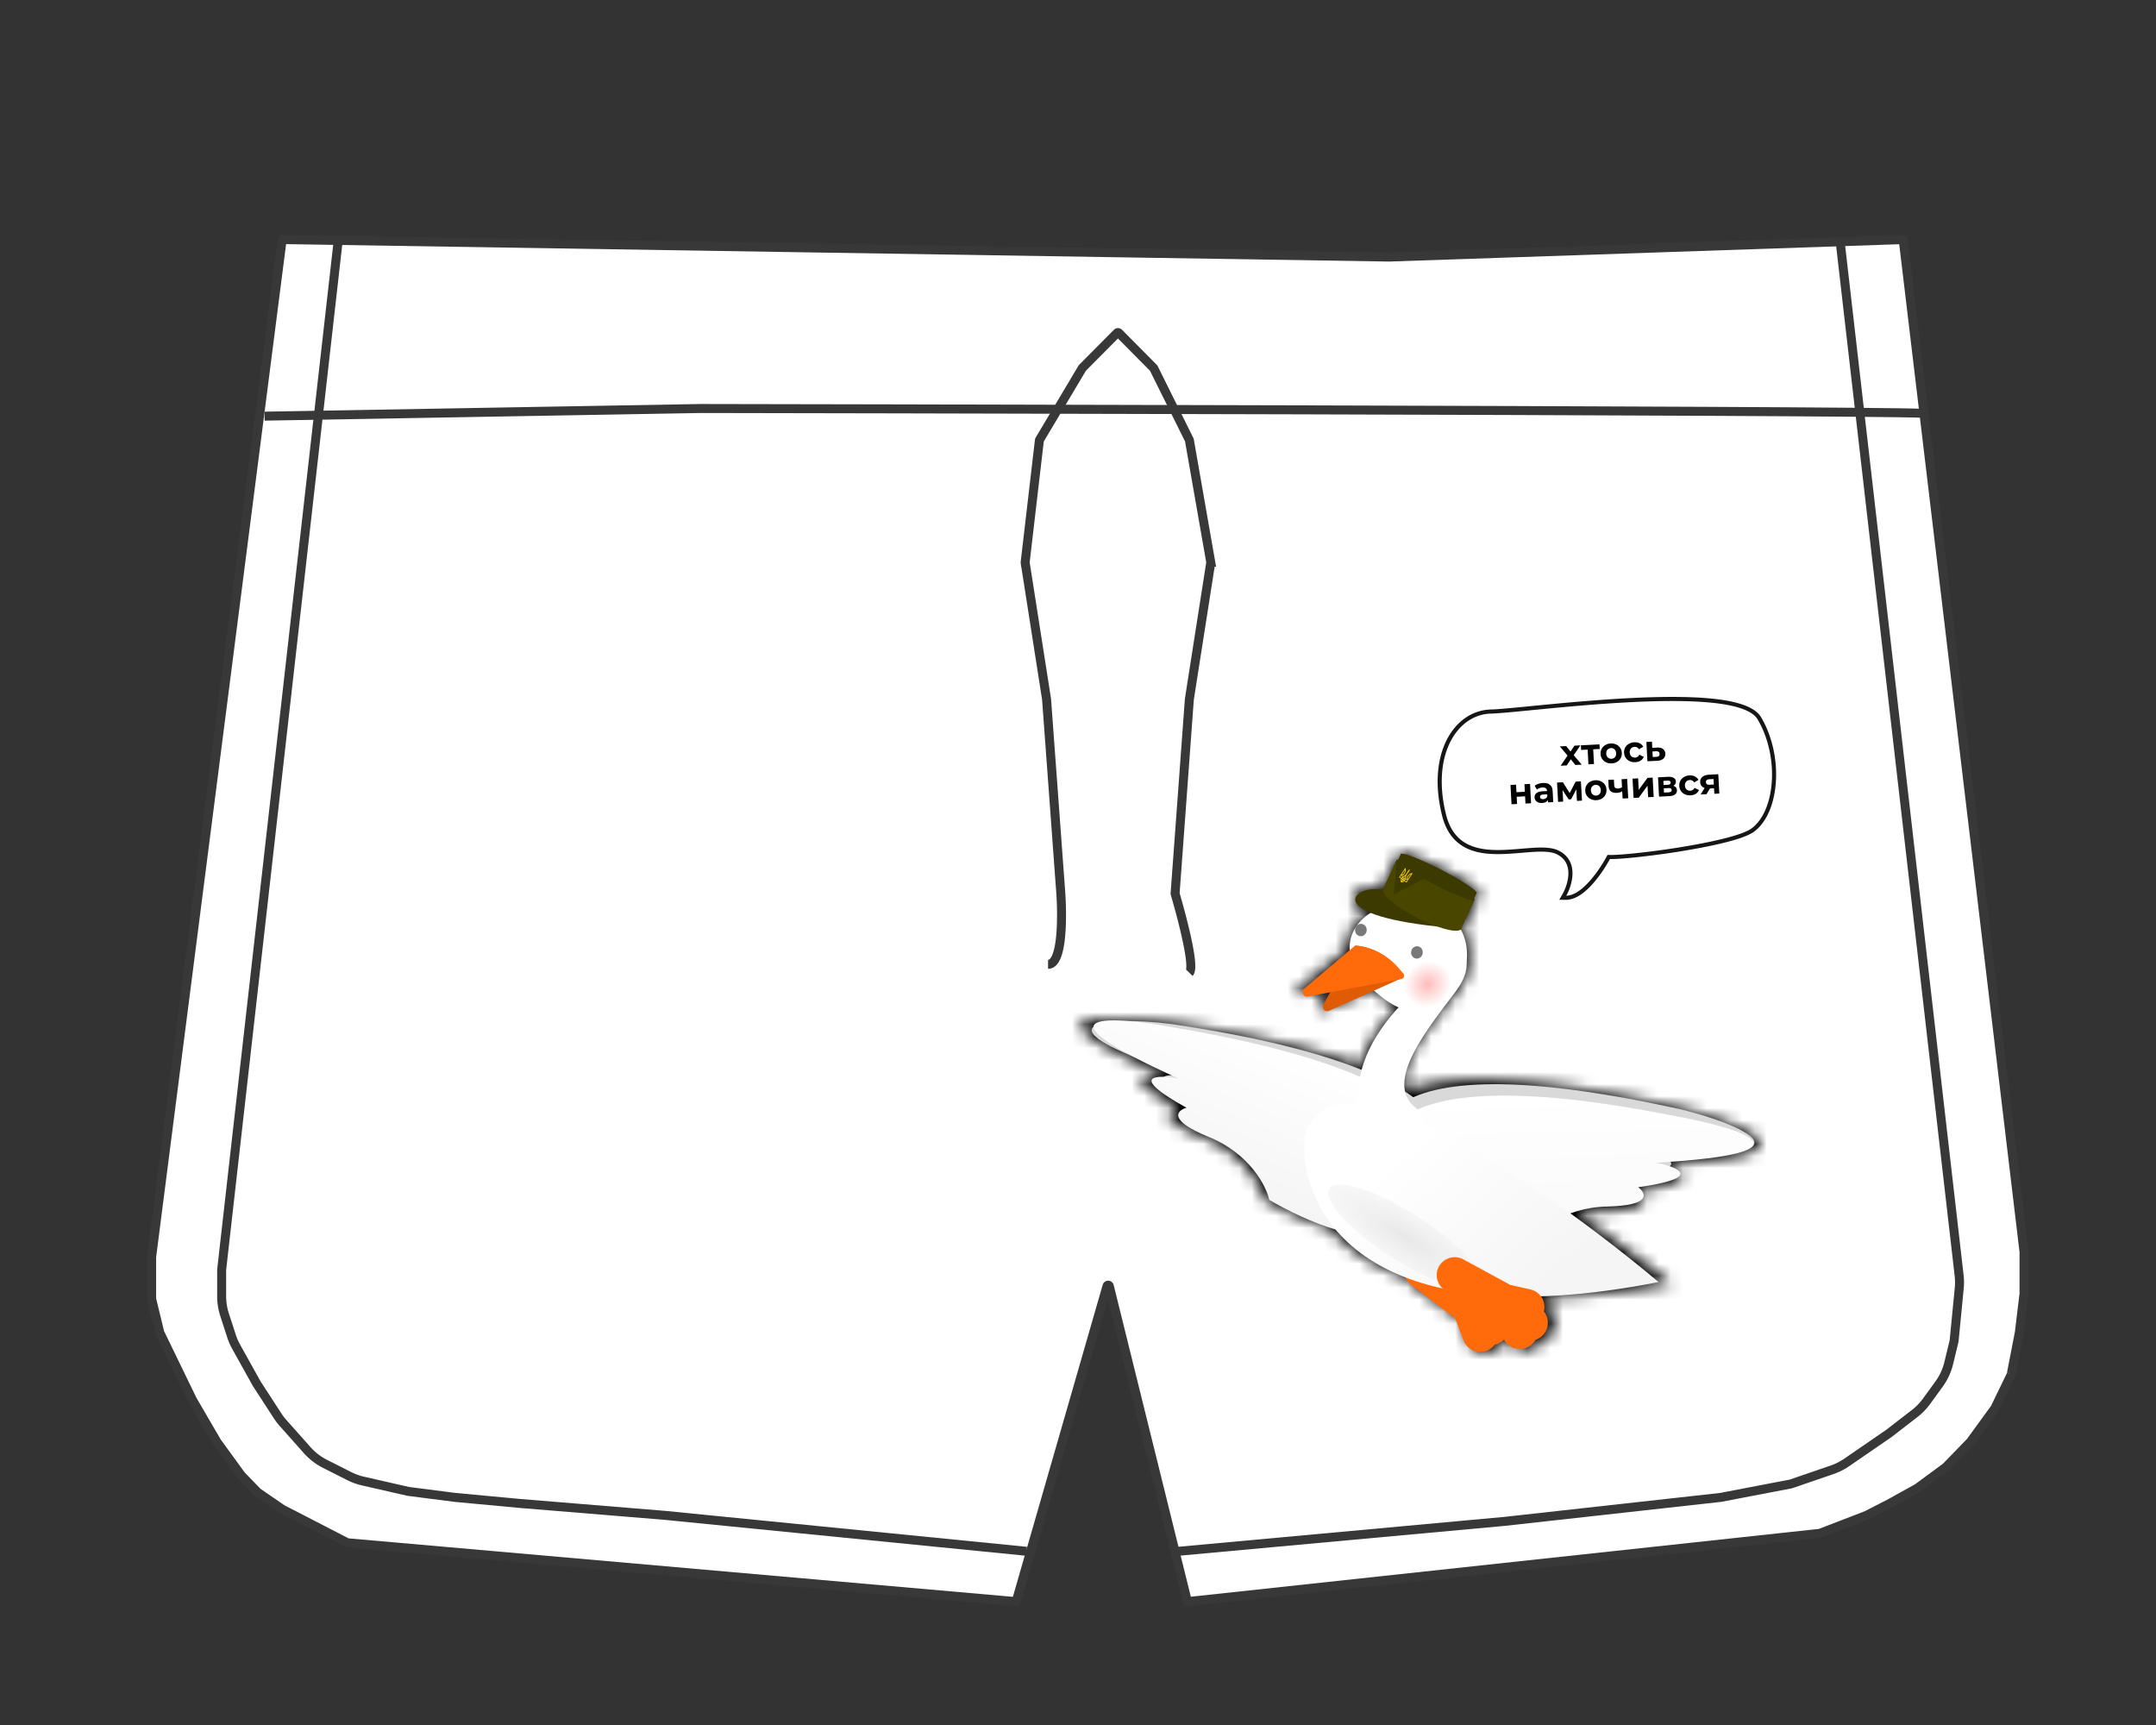 <svg xmlns="http://www.w3.org/2000/svg" width="180" height="144" fill="none"><rect width="100%" height="100%" fill="#333333" stroke="none"/><path fill="#fff" stroke="#383838" stroke-width=".75" d="m158.802 20.003-42.834 1.456L23.645 20a.1.1 0 0 0-.1.088L12.66 104.925v3.497c0 .008.001.016.003.023l.676 2.786a.107.107 0 0 0 .007.02l.676 1.394 2.043 4.211 2.043 3.509 2.042 2.808 1.355 1.396a.1.1 0 0 0 .016.013l2.034 1.398 2.724 1.404 2.706 1.395a.096.096 0 0 0 .037.01l55.733 4.904a.1.1 0 0 0 .105-.072l7.562-26.262c.028-.098.168-.096.193.004l6.5 26.253a.1.1 0 0 0 .108.075l52.701-5.69a.114.114 0 0 0 .025-.006l3.883-1.495 1.948-1 2.298-1.274 2.377-1.75.012-.011 2.037-2.1 2.038-2.8.009-.015 1.352-2.788a.075.075 0 0 0 .008-.024l.679-3.497.391-3.241v-3.5l-10.077-84.409a.1.1 0 0 0-.103-.088Z"/><path stroke="#383838" stroke-width=".75" d="m28.245 20-9.74 86v2.209c0 .524.083 1.045.245 1.544l.579 1.784c.1.308.23.605.387.888l1.711 3.075 1.743 2.684c.136.21.289.41.455.598l2.022 2.275c.418.47.921.858 1.483 1.142l2.03 1.025c.362.183.746.322 1.142.412l3.787.864 3.895.5 5.357.5 12.175 1 30.192 3M153.611 20l9.953 86.472c.041.351.044.705.01 1.057l-.431 4.414-.447 1.845a4.981 4.981 0 0 1-.816 1.763l-1.04 1.43c-.279.383-.61.724-.985 1.014l-2.159 1.669-3.523 2.421c-.373.256-.779.46-1.207.608l-3.441 1.182-5.866 1.125-18.018 2-27.271 2.5"/><path stroke="#383838" stroke-width=".75" d="m22.089 34.74 36.342-.638c.064 0 .066-.002.13-.001 2.045.003 96.786.162 101.939.399"/><path stroke="#383838" stroke-width=".75" d="M87.5 80.5c1.5 0 1.067-5.905 1.067-5.905l-1.192-16.226-1.786-11.405a.102.102 0 0 1 0-.027l1.188-10.181a.1.1 0 0 1 .013-.04l3.56-5.98a.093.093 0 0 1 .014-.02l2.901-2.924a.1.1 0 0 1 .142 0l2.898 2.922a.097.097 0 0 1 .019.026l2.967 5.982a.096.096 0 0 1 .009.027l1.783 10.185a.12.12 0 0 1 0 .033L99.297 58.37l-1.19 16.207a.1.1 0 0 0 .003.036c.105.355 1.764 6.011 1.187 6.593"/><mask id="a" fill="#fff"><path fill-rule="evenodd" d="m116.646 71.66.223-.458.002-.003.001-.002.02-.041.025.013c.288-.07 1.751.491 3.445 1.33 1.694.84 3.028 1.666 3.149 1.938l.027.013-.245.502c.05.058.07.102.056.13a.045.045 0 0 1-.016.018l-1.183 2.441c.478.827.63 1.784.517 2.7.062.656-.159 1.478-.919 2.453-.205.263-.426.54-.656.83-1.692 2.128-3.882 4.881-3.864 6.984.228.12.446.24.654.36 3.676-1.159 10.353-1.08 21.699 1.462 3.375.7 8.308 2.477 7.256 3.402-.24.574-2.216 1.114-7.202 1.488-.07.098-.218.197-.464.294 1.573.437 2.517 1.21-2.452 1.929.714.52 1.172 1.586-2.712 1.686-.788.02-1.514.124-2.175.284a138.817 138.817 0 0 1 7.744 5.75c-3.895.704-7.335 1.057-10.368 1.13a1.497 1.497 0 0 1 .268 1.278 1.5 1.5 0 0 1-.736 2.401 1.5 1.5 0 0 1-2.619-.036l-.043-.079a1.493 1.493 0 0 1-.886.497 1.5 1.5 0 0 1-2.596-.34l-.738-1.849-3.862-2.828a1.51 1.51 0 0 1-.483-.595c-2.962-1.05-5.074-2.539-6.531-4.181-1.979-.604-4.061-1.612-5.439-2.397-.273-1.177-1.714-3.882-5.295-5.294-3.58-1.41-2.78-2.217-1.932-2.444-4.7-2.513-3.019-2.76-1.234-2.534a.292.292 0 0 1 .107-.105c-9.3-4.099-7.786-4.905-4.205-4.657 1.698-.096 4.087.09 5.933.402 6.384.979 11.148 2.14 14.637 3.393.475-1.484 1.433-3.136 3.133-4.891-.627-.275-1.332-.72-2.109-1.401l-3.956 1.688c-.326.14-.638-.217-.465-.53l.574-1.03-1.97.345c-.377.066-.59-.42-.29-.664l3.967-3.21a2.957 2.957 0 0 1 .514-1.918.509.509 0 0 1 .081-.115c.308-.42.721-.785 1.212-1.083-2.774-1.105-.679-2.288 1.06-1.92l-.002-.029 1.205-2.464a.034.034 0 0 1 .004-.01c.013-.027.059-.038.134-.034Z" clip-rule="evenodd"/></mask><path fill="#000" d="m116.869 71.202 89.87 43.858.779-1.598.723-1.625-91.372-40.635Zm-.223.457-6.226 99.806 66.759 4.165 29.336-60.112-89.869-43.859Zm.225-.46L28.627 24.155l-1.678 3.149-1.45 3.26 91.372 40.635Zm.001-.002 88.243 47.043.842-1.579.785-1.607-89.87-43.858Zm.02-.041 44.406-89.6-90.15-44.679L27.023 27.3l89.87 43.857Zm.025.013-44.406 89.599 32.547 16.131 35.312-8.519-23.453-97.211Zm3.445 1.33 44.407-89.598L120.362 72.5Zm3.149 1.938-91.378 40.62 14.652 32.96 32.318 16.018 44.408-89.598Zm.027.013 89.871 43.855 43.586-89.319-89.049-44.135-44.408 89.599Zm-.245.502-89.87-43.855-29 59.428 43.329 49.952 75.541-65.525Zm.056.13-89.87-43.858-.004.01 89.874 43.848Zm-.016.018L67.074-7.574 44.997 7.45 33.348 31.48l89.985 43.62Zm-1.183 2.441-89.985-43.62L9.007 81.694l26.598 45.947 86.545-50.1Zm.517 2.7L23.426 67.944 22.08 78.8l1.034 10.89 99.552-9.45Zm-.919 2.453 78.881 61.464.003-.004-78.884-61.46Zm-.656.83L42.829 21.276l-.043.054-.043.054 78.349 62.14Zm0 0 78.264 62.248.043-.054.043-.054-78.35-62.14Zm-3.864 6.984-99.996.886.53 59.817 52.956 27.823 46.51-88.526Zm.654.36-49.91 86.654 38.069 21.927 41.901-13.206-30.06-95.375Zm21.699 1.462-21.866 97.58.772.173.774.161 20.32-97.914Zm7.256 3.402L80.772 20.663 63.515 35.85 54.622 57.05l92.215 38.683Zm-7.202 1.488L132.151-2.5 85.293 1.017 58.092 39.334l81.543 57.886Zm-.464.294L102.384 4.526l-277.117 109.631 287.156 79.713 26.748-96.356Zm-2.452 1.929L122.405.473l-243.033 35.15L77.82 180.257l58.899-80.814Zm-2.712 1.686 2.578 99.967h.005l-2.583-99.967Zm-2.175.284L108.22 4.241-108.731 56.96 75.052 183.73l56.78-82.317Zm7.744 5.75 17.775 98.408 216.335-39.078L202.074 29.099l-62.498 78.064Zm-10.368 1.13-2.39-99.972-197.304 4.718L50.01 169.346l79.199-61.053Zm.278 1.237 97.683 21.4.003-.012-97.686-21.388Zm-.01.041-97.067-24.04-12.178 49.174 32.442 38.907 76.803-64.041Zm.009 1.909L52.041 48.215l77.444 63.265Zm-.745.492-27.662-96.098-38.872 11.19-20.161 35.068 86.695 49.84Zm-.586.57-47.57-87.96 47.57 87.96Zm-2.033-.606 87.96-47.57v-.001l-87.96 47.571Zm-.043-.079 87.96-47.571-68.702-127.032L50.6 46.26l75.478 65.597Zm-.091.096 69.482 71.919.003-.003-69.485-71.916Zm-.795.401-16.399-98.646-39.815 6.619L44.912 52.73l80.28 59.624Zm-.647.497L87.498 19.967l37.047 92.884Zm-1.949-.837 92.882-37.053-92.882 37.053Zm-.738-1.849 92.882-37.054-10.638-26.668-23.166-16.962-59.078 80.684Zm-3.862-2.828 59.078-80.683-59.078 80.683Zm-.483-.595 91.093-41.257-17.56-38.77-40.113-14.223-33.42 94.25Zm-6.531-4.181 74.801-66.37-18.682-21.054-26.922-8.219-29.197 95.643Zm-5.439-2.397L8.134 122.78l9.89 42.598 37.991 21.659 49.528-86.873Zm-5.295-5.294 36.668-93.034-.004-.002-36.664 93.036Zm-1.932-2.444 25.815 96.611 244.694-65.382L145.465 4.239 98.316 92.427Zm-1.234-2.534-12.575 99.206 67.092 8.504 32.874-59.101-87.391-48.609Zm.107-.105 52.028 85.4 163.566-99.65L137.524-1.717 97.189 89.787Zm-4.205-4.657-6.898 99.761 6.242.432 6.246-.35-5.59-99.843Zm5.933.402-16.713 98.594.78.132.782.12 15.15-98.846Zm14.637 3.393L79.75 183.038l97.477 35.013 31.569-98.647-95.242-30.479Zm3.133-4.891 71.832 69.571 100.27-103.527L156.712-7.607l-40.025 91.64Zm-2.109-1.401L180.469 7.41l-47.305-41.438L75.324-9.34l39.254 91.974Zm-3.956 1.688L71.368-7.652l-.01.004-.01.004 39.274 91.965Zm-.465-.53 87.374 48.64.005-.008-87.379-48.631Zm.574-1.03 87.378 48.632L300.102-51.864 93.509-15.744l17.222 98.506Zm-1.97.345L91.539-15.4l17.222 98.506Zm-.29-.664 62.895 77.745.007-.006.008-.006-62.91-77.733Zm3.967-3.21 62.91 77.732 41.047-33.219-4.287-52.632-99.67 8.119Zm.514-1.918 82.968 55.824 3.216-4.78 2.646-5.119-88.83-45.925Zm.081-.115 73.245 68.082 3.938-4.237 3.423-4.661-80.606-59.184Zm1.212-1.083 51.798 85.54L337.915 57.58l-186.66-74.363-37.01 92.9Zm1.06-1.92-20.74 97.826 136.662 28.973L214.594 62.29l-99.289 11.906Zm-.002-.029L25.482 30.21l-11.34 23.171 1.285 25.765 99.876-4.979Zm1.205-2.464 89.821 43.957 5.586-11.414 2.554-12.45-97.961-20.093Zm.004-.01 89.862 43.874.003-.008.004-.008-89.869-43.857ZM27 27.344l-.223.458 179.738 87.717.224-.458L27 27.344Zm-1.501 3.22-.001.004 182.743 81.27.001-.003-182.743-81.27Zm3.13-6.41-.002.002 176.487 94.088.001-.003L28.629 24.153Zm-1.607 3.146-.02.04 179.74 87.715.02-.041-179.74-87.714Zm134.302-45.73-.026-.012-88.813 179.198.026.013 88.813-179.199Zm3.445 1.332a127.625 127.625 0 0 0-10.679-4.712 108.252 108.252 0 0 0-10.307-3.4 102.146 102.146 0 0 0-12.263-2.57c-2.583-.376-18.524-2.974-38.055 1.739L140.37 168.38a99.78 99.78 0 0 1-25.248 2.766 99.303 99.303 0 0 1-12.485-1.023 97.81 97.81 0 0 1-11.743-2.454 91.678 91.678 0 0 1-8.76-2.872 72.643 72.643 0 0 1-6.179-2.698L164.77-17.099Zm50.12 50.915c-8.08-18.176-19.681-29.163-21.558-30.998a102.16 102.16 0 0 0-9.428-8.153 108.416 108.416 0 0 0-8.924-6.124 127.727 127.727 0 0 0-10.21-5.64L75.955 162.099a72.48 72.48 0 0 1-5.88-3.278 91.761 91.761 0 0 1-7.565-5.211 97.799 97.799 0 0 1-9.02-7.808 99.179 99.179 0 0 1-8.325-9.233 99.714 99.714 0 0 1-13.032-21.512l182.756-81.241ZM167.946-15.15l-.027-.013-88.816 179.197.028.014 88.815-179.198Zm45.218 133.957.245-.503-179.741-87.71-.245.502 179.741 87.711Zm.054.132c18.48-37.867 7.16-71.532 1.837-83.778-5.826-13.401-13.232-22.29-16.22-25.734L47.752 140.477c-2.939-3.387-10.31-12.225-16.117-25.583-5.304-12.202-16.621-45.83 1.845-83.67l179.738 87.716Zm-33.626 38.834c12.256-8.341 24.931-21.012 33.631-38.844L33.475 31.234C42.168 13.416 54.832.757 67.075-7.574l112.517 165.348Zm32.543-36.613 1.183-2.441-179.97-87.24-1.183 2.441 179.97 87.24Zm9.773-28.626c2.443-19.72-.474-43.086-13.213-65.093L35.605 127.64c-11.782-20.353-14.395-41.806-12.18-59.696l198.483 24.59Zm-21.276 51.619c11.616-14.909 24.714-40.426 21.588-73.363L23.114 89.69c-3-31.622 9.654-55.497 19.75-68.455l157.768 122.92Zm-1.276 1.618c.161-.203.705-.885 1.273-1.614L42.867 21.23l.123-.157.03-.037-.056.07-.058.073-.077.097 156.527 124.496Zm.086-.108v-.001L42.742 21.384l156.7 124.28Zm17.782-56.041c.146 16.392-3.891 28.928-6.482 35.565-2.733 7.004-5.701 12.067-7.297 14.635-2.841 4.57-5.651 7.912-4.089 5.949L42.828 21.276c-.13.165-4.88 5.948-9.235 12.952-2.342 3.767-16.638 25.824-16.36 57.166l199.991-1.771Zm-49.431-85.41a118.66 118.66 0 0 0-4.054-2.23L70.718 179.034a80.682 80.682 0 0 1-2.747-1.512L167.793 4.214Zm-6.347-9.463c-13.205-2.96-42.71-9-73.623.743l60.119 190.75c-7.471 2.355-13.756 3.254-17.971 3.624-4.297.377-7.595.302-9.536.197-3.664-.199-4.914-.646-2.72-.154L161.446-5.25ZM212.903 170.8c10.261-9.031 22.389-23.503 29.161-44.325 7.007-21.546 5.83-42.403.824-59.391-8.547-29.008-27.417-44.952-32.055-48.838-12.314-10.313-24.464-15.32-26.861-16.338-8.574-3.643-17.101-6.046-24.071-7.493l-40.64 195.828c-3.595-.746-7.968-1.911-13.494-4.259-.874-.371-11.777-4.717-23.356-14.415-4.271-3.578-22.902-19.226-31.368-47.957-4.965-16.85-6.14-37.573.826-58.99 6.73-20.695 18.772-35.045 28.903-43.96l132.131 150.138Zm-65.785 26.138c4.055-.304 11.36-.951 19.465-2.742a106.266 106.266 0 0 0 21.654-7.256c4.769-2.202 35.432-15.854 50.815-52.525L54.622 57.049a99.442 99.442 0 0 1 29.04-38.762 98.358 98.358 0 0 1 20.724-12.92c9.049-4.178 16.51-5.899 19.062-6.463a76.248 76.248 0 0 1 6.88-1.21c.62-.077 1.084-.126 1.363-.153.283-.027.443-.04.46-.04l14.967 199.438Zm28.84-6.437c4.201-1.662 27.59-10.562 45.219-35.396L58.092 39.334A99.422 99.422 0 0 1 85.406 13.24a98.304 98.304 0 0 1 16.978-8.715l73.574 185.976Zm-24.924 7.911c3.259-.471 10-1.534 17.824-3.944a103.597 103.597 0 0 0 19.546-8.28c6.39-3.526 25.802-14.864 39.32-39.09 18.106-32.45 15.828-69.673-.254-98.148-12.105-21.433-28.657-32.31-34.289-35.833-12.84-8.032-24.579-11.216-27.262-11.96L112.423 193.87c-1.896-.526-12.927-3.449-25.303-11.191-5.4-3.377-21.781-14.102-33.796-35.376-15.992-28.317-18.263-65.376-.251-97.656 13.423-24.058 32.64-35.222 38.71-38.572 8.099-4.468 14.982-6.753 18.198-7.744 6.654-2.05 11.649-2.746 12.424-2.858l28.629 197.94Zm-14.444 2.683c4.67-.121 13.365-.587 23.668-3.144 6.966-1.729 33.261-8.604 54.175-34.123 12.092-14.756 20.857-34.105 22.495-56.29 1.56-21.138-3.788-38.544-9.384-50.378-10.139-21.44-25.059-33.527-31.926-38.532L77.82 180.257c-6.51-4.745-21.104-16.504-31.078-37.594-5.514-11.66-10.819-28.886-9.272-49.844 1.624-22.006 10.32-41.177 22.272-55.76 20.632-25.176 46.357-31.733 52.34-33.218 9.318-2.313 16.614-2.608 19.343-2.678l5.165 199.933Zm18.854-2.51a89.671 89.671 0 0 1-18.859 2.51L131.43 1.162a110.316 110.316 0 0 0-23.21 3.08l47.224 194.344Zm46.63-169.487a238.516 238.516 0 0 0-13.461-10.002L75.052 183.73a41.01 41.01 0 0 1 2.025 1.497L202.074 29.099Zm-70.476 179.165c8.928-.213 17.556-1.213 25.753-2.693L121.8 8.756c.409-.074 2.157-.366 5.018-.435l4.78 199.943Zm95.574-77.346c6.684-30.53-1.24-60.945-18.765-83.679L50.009 169.346c-17.002-22.055-24.696-51.574-18.21-81.203l195.373 42.775Zm-.628 2.692c.217-.875.426-1.768.625-2.68L31.802 88.13c.194-.884.397-1.75.607-2.599l194.135 48.079Zm-19.615 41.135c31.355-38.382 29.899-92.58-.65-129.216L52.673 173.612c-29.646-35.554-31.062-88.147-.632-125.397l154.888 126.53Zm-50.527 33.325a101.49 101.49 0 0 0 50.527-33.326L52.041 48.214a98.508 98.508 0 0 1 49.037-32.34l55.324 192.196Zm19.321-7.567a101.499 101.499 0 0 0 39.712-38.691l-173.39-99.68a98.507 98.507 0 0 1 38.539-37.55l95.139 175.921ZM38.16 159.507c26.656 49.288 88.236 67.672 137.564 40.996L80.584 24.581c47.87-25.888 107.629-8.046 133.497 39.784l-175.92 95.142Zm-.042-.079.043.079 175.92-95.142-.043-.08-175.92 95.143Zm157.354 24.441c2.12-2.049 4.15-4.189 6.084-6.414L50.6 46.26a98.481 98.481 0 0 1 5.902-6.223l138.97 143.832ZM141.592 211a101.496 101.496 0 0 0 53.877-27.128L56.505 40.034a98.507 98.507 0 0 1 52.288-26.326L141.592 211Zm19.999-5.264a101.495 101.495 0 0 0 43.882-33.758L44.913 52.729a98.508 98.508 0 0 1 42.585-32.762l74.093 185.769ZM29.714 149.067c20.762 52.045 79.793 77.443 131.878 56.669L87.497 19.967c50.547-20.16 107.833 4.488 127.981 54.994L29.714 149.067Zm-.738-1.849.738 1.849L215.478 74.96l-.738-1.849-185.764 74.107ZM58.92 188.02l3.861 2.828L180.936 29.481l-3.862-2.827L58.919 188.02ZM26.42 147.999a101.499 101.499 0 0 0 32.498 40.021L177.074 26.653a98.493 98.493 0 0 1 31.532 38.832L26.421 147.999Zm9.76 20.931c13.773 15.523 30.66 25.945 47.913 32.062l66.839-188.5c11.328 4.016 23.991 11.462 34.85 23.7L36.181 168.93Zm19.834 18.107c5.559 3.169 14.6 7.757 25.77 11.166L140.179 6.918a75.213 75.213 0 0 1 9.1 3.413 69.487 69.487 0 0 1 5.793 2.96L56.015 187.037Zm7.564.868c-14.732-5.807-26.854-15.105-35.93-25.882-7.909-9.39-15.608-22.417-19.515-39.243l194.818-45.233c-7.304-31.458-30.227-61.598-66.036-75.711L63.579 187.905Zm8.923-192.09c-7.843 2.097-25.918 7.83-43.054 23.857C19.983 28.524 8.33 42.927 1.984 63.68c-6.708 21.93-5.27 43.808 1.186 62.373 11.032 31.722 33.993 47.279 39.57 51.008 8.706 5.819 16.606 9.177 20.843 10.846L136.912 1.834c2.447.965 9.104 3.692 16.979 8.956 4.748 3.174 27.291 18.25 38.181 49.566 6.386 18.362 7.823 40.055 1.166 61.82-6.297 20.586-17.846 34.84-27.172 43.563-16.859 15.769-34.516 21.316-41.935 23.298L72.502-4.184Zm37.155-5.13a105.789 105.789 0 0 0-22.911-.43C81.96-9.306 68.7-7.873 53.474-.831 37.974 6.336 3.962 27.968-3.47 74.29c-6.456 40.236 12.982 68.311 18.776 76.059a102.648 102.648 0 0 0 18.856 19.265c7.356 5.77 14.179 9.489 17.006 11L145.465 4.239c.477.255 5.748 3 12.152 8.024 2.891 2.269 10.426 8.374 17.856 18.31 5.595 7.48 24.959 35.34 18.531 75.401-7.404 46.149-41.287 67.649-56.581 74.722-15.02 6.947-27.997 8.32-32.447 8.727-10.399.952-18.36-.057-20.469-.325l25.15-198.412ZM45.161 4.389c-10.422 6.35-24.849 17.8-35.47 36.895l174.782 97.218c-10.577 19.015-24.931 30.396-35.256 36.686L45.161 4.388Zm54.722-19.02c-1.896-.131-14.546-1.213-29.563 1.933-4.657.975-30.964 6.136-53.12 29.863C3.716 31.604-7.202 52.007-9.403 76.73c-2.066 23.212 4.292 41.795 9.949 53.28 9.968 20.241 24.18 31.605 27.641 34.387a110.386 110.386 0 0 0 13.49 9.252c5.861 3.423 11.443 5.997 15.177 7.643l80.67-183.01c-.916-.403 1.368.533 5.01 2.66 1.737 1.014 5.929 3.534 10.933 7.555 2.857 2.295 16.699 13.25 26.499 33.15 5.573 11.314 11.897 29.743 9.843 52.818-2.188 24.585-13.048 44.866-26.432 59.199-21.956 23.512-47.895 28.517-52.052 29.388-14.016 2.936-25.135 1.847-25.239 1.839L99.883-14.632Zm15.747 1.57c-7.168-1.214-17.262-2.266-28.235-1.652l11.18 199.687c-4.671.262-8.11.07-9.724-.043a68.225 68.225 0 0 1-6.647-.804L115.63-13.061Zm31.728 7.874c-11.586-4.161-23.139-6.57-33.29-8.125L83.766 184.378c1.071.164 1.244.229.701.101-.498-.116-2.19-.532-4.717-1.441L147.358-5.188ZM44.856 14.462c-10.504 10.845-20.61 25.44-26.544 43.984l190.484 60.958c-4.985 15.577-13.175 26.868-20.277 34.201L44.856 14.462Zm3.83 143.392c6.905 6.049 16.166 12.662 27.977 17.82L156.712-7.607c10.556 4.61 18.406 10.331 23.757 15.018L48.686 157.854Zm101.189 18.441 3.956-1.689L75.324-9.341l-3.956 1.689 78.507 183.947ZM22.784 35.152C-21.06 113.91 56.86 216.016 149.895 176.287L71.349-7.644C163.73-47.095 241.026 54.299 197.53 132.43L22.784 35.152Zm.568-1.022-.573 1.03 174.757 97.263.573-1.03L23.352 34.13Zm102.632 147.482 1.969-.344L93.509-15.744l-1.97.344 34.445 197.012ZM45.577 4.697c-74.402 60.19-29.342 196.103 80.407 176.915L91.538-15.4c108.994-19.056 153.628 115.884 79.828 175.587L45.577 4.697Zm3.952-3.198-3.967 3.21 125.819 155.466 3.967-3.211L49.528 1.499ZM29.984 21.49C17.968 39.35 10.729 62.307 12.768 87.35l199.34-16.237c1.926 23.636-4.929 45.292-16.188 62.025L29.984 21.49Zm9.804-12.373A100.524 100.524 0 0 0 24.12 31.389l177.661 91.85a99.451 99.451 0 0 1-15.504 22.042L39.788 9.117Zm22.66-18.54C52.26-3.254 41.513 5.639 32.427 18.015l161.211 118.368a95.861 95.861 0 0 1-27.596 25.273L62.447-9.424Zm73.597-14.206a103.326 103.326 0 0 0-40.893-.39C85.14-22.096 62.93-16.333 42.959 3.31c-11.112 10.93-24.802 29.683-28.904 56.482-4.3 28.09 3.858 52.417 14.67 69.341 17.785 27.842 43.325 37.816 48.51 39.882l74.02-185.799c3.798 1.513 28.559 10.925 46.013 38.246 10.644 16.663 18.748 40.74 14.483 68.596-4.067 26.565-17.63 45.102-28.544 55.837-19.578 19.257-41.11 24.724-50.327 26.494a96.672 96.672 0 0 1-38.314-.368l41.479-195.651ZM15.427 79.146c.12 2.402.322 4.723.59 6.957L214.594 62.29c.265 2.214.466 4.515.585 6.898L15.427 79.146Zm11.26-51.4-1.205 2.464 179.642 87.914 1.205-2.464L26.687 27.746Zm-.037.075a100.041 100.041 0 0 0-8.102 23.79l195.921 40.185a99.967 99.967 0 0 1-8.095 23.771L26.65 27.821Zm96.222-55.968c-4.57-.285-16.26-.785-30.596 2.803C79.04-22.03 45.24-10.272 26.642 27.837l179.739 87.715c-18.584 38.081-52.353 49.819-65.545 53.121-14.291 3.577-25.92 3.074-30.416 2.793l12.452-199.612Z" mask="url(#a)"/><path fill="#D9D9D9" d="M98.841 85.643c27.316 4.264 23.498 12.324 18.175 15.821-1.201 2.636-7.216.011-10.073-1.631-.285-1.162-1.703-3.82-5.1-5.156-3.398-1.336-2.665-2.15-1.873-2.39-4.918-2.647-2.532-2.718-.724-2.422-15.008-4.899-5.516-5.107-.405-4.222Z"/><path fill="url(#b)" d="M98.088 85.785c27.75 4.729 23.637 12.758 18.113 16.182-1.297 2.627-7.361-.108-10.232-1.803-.259-1.171-1.634-3.863-5.063-5.26-3.43-1.397-2.66-2.202-1.846-2.43-4.945-2.738-2.509-2.77-.673-2.444-12.694-5.728-5.488-5.216-.299-4.245Z"/><path stroke="#FF6B0A" stroke-linecap="round" stroke-width="3" d="m118.725 106.06 3.993 3.046M124.502 110.773l-1.633-1.765M124.365 109.43l-1.465-.526M123.588 111.358l-.898-2.369"/><path fill="#D9D9D9" d="M139.386 92.404c-27.038-5.808-26.272 3.101-22.509 8.282.206 2.897 6.747 2.599 9.992 2.087.67-.985 2.923-2.962 6.565-2.994 3.643-.031 3.241-1.055 2.584-1.563 5.522-.713 3.314-1.635 1.52-2.007 15.745.8 6.937-2.799 1.848-3.805Z"/><path fill="url(#c)" d="M140.004 93.198c-27.605-5.53-26.552 3.456-22.575 8.64.298 2.923 6.923 2.54 10.199 1.984.649-1.003 2.873-3.028 6.567-3.105 3.694-.077 3.254-1.105 2.572-1.61 5.579-.789 3.311-1.692 1.48-2.046 13.869-.805 6.95-2.911 1.757-3.864Z"/><path fill="url(#d)" d="M108.904 95.09c-.377 5.992 5.01 16.769 29.566 11.932-9.103-7.656-27.761-20.762-29.566-11.933Z"/><path fill="#fff" d="M121.56 82.727c1.732-2.332.549-3.767-.259-4.194-.765.272-3.297.532-2.166.854 1.131.322.374 1.872-.145 2.607-7.694 6.4-5.649 11.78-4.307 13.486 2.148-.27 5.867-1.241 3.56-2.958-2.884-2.146 1.153-6.881 3.317-9.795Z"/><path fill="url(#e)" d="M123.608 107.277c-.555.963-3.832-.053-7.321-2.268-3.489-2.216-5.867-4.792-5.313-5.754.554-.962 3.832.053 7.32 2.269 3.489 2.215 5.868 4.791 5.314 5.753Z"/><path stroke="#FF6B0A" stroke-linecap="round" stroke-width="3" d="m121.448 106.446 4.385 2.381M127.726 110.418l-1.819-1.549M127.442 109.104l-1.515-.342M126.88 111.111l-1.153-2.239"/><path fill="#fff" d="M114.134 82.123c3.072 3.176 5.099 2.411 5.728 1.632 3.113-.924 4.035-6.844-.522-8.143-4.557-1.298-9.047 2.54-5.206 6.51Z"/><path fill="#DF5B04" d="m117.052 81.266-.474-.563a4.954 4.954 0 0 0-3.317-1.763.184.184 0 0 0-.179.1l-2.584 4.823c-.167.312.129.665.441.525l6.02-2.702a.274.274 0 0 0 .093-.42Z"/><path fill="#FF6B0A" d="m117.163 81.266-.391-.45a5.485 5.485 0 0 0-3.547-1.876.198.198 0 0 0-.149.047l-4.181 3.538c-.288.244-.087.728.274.66l7.843-1.462c.203-.038.289-.298.151-.457Z"/><path fill="#797979" d="M113.484 78.135c.259.074.528-.09.602-.364.074-.275-.076-.558-.335-.632-.259-.074-.528.09-.602.365-.074.275.076.558.335.631ZM118.163 80.005c.258.074.528-.09.602-.365.073-.275-.077-.558-.335-.632a.492.492 0 0 0-.602.365c-.074.275.076.558.335.632Z"/><path fill="#3D3A00" d="m116.702 71.82.266-.565 6.327 3.255-1.44 3.063-.222-.115-5.378-2.338-.727-.802 1.001-2.13-.033-.01.109-.387.097.029Z"/><path fill="#3D3A00" d="M119.696 73.81c1.797.925 3.327 1.52 3.416 1.33.09-.19-1.294-1.095-3.092-2.02-1.797-.924-3.327-1.519-3.416-1.328-.09.19 1.294 1.094 3.092 2.019ZM115.45 74.29c-2.316-.51-5.32 2.01 4.63 3.063l-4.63-3.063Z"/><path fill="#494600" d="M115.441 74.26c.054 1.223 5.51 3.961 6.511 3.348l1.152-2.465c-1.054-.143-2.597-1.63-4.233-1.79l-2.498 1.317.232-2.879-1.164 2.468Z"/><path fill="#3D3A00" d="M119.948 73.27c1.747.899 3.236 1.473 3.326 1.282.089-.19-1.254-1.074-3.001-1.972-1.747-.899-3.236-1.473-3.325-1.282-.09.19 1.253 1.073 3 1.972Z"/><path fill="#3D3A00" d="M119.743 73.835c1.771.911 3.28 1.496 3.369 1.305.09-.19-1.273-1.084-3.045-1.995-1.771-.911-3.28-1.495-3.37-1.305-.089.19 1.274 1.084 3.046 1.995Z"/><path fill="#FFD500" d="M117.326 72.445a.428.428 0 0 1 .002.36c-.02.045-.045.088-.067.13l-.059.115c-.005.01-.009.013-.02.007-.022-.014-.047-.016-.07-.001a.065.065 0 0 0-.029.058c0 .024.012.043.03.057.01.007.019.008.03.002a.671.671 0 0 0 .22-.171c.052-.06.091-.13.132-.198.024-.038.049-.076.072-.115a.256.256 0 0 1 .051-.065.173.173 0 0 1 .073-.04.16.16 0 0 1-.011.084.56.56 0 0 1-.039.07c-.015.024-.033.046-.049.068-.043.06-.086.119-.126.18a.7.7 0 0 0-.117.337c-.001.017.005.027.017.034.032.019.07.011.09-.018a.072.072 0 0 0-.016-.092c-.01-.009-.008-.013-.001-.021l.112-.133c.043-.05.082-.101.137-.137a.37.37 0 0 1 .229-.059l.021.002-.009.014-.502.75c-.009.014-.009.014-.022.004l-.147-.108c-.008-.007-.014-.007-.022 0a.319.319 0 0 1-.214.096c-.018.001-.035.006-.053.008-.005-.054-.028-.106-.024-.164a.372.372 0 0 1 .029-.136c.004-.01.002-.015-.006-.02l-.149-.11c-.008-.007-.01-.012-.003-.022l.504-.754c0-.002.001-.005.006-.012Zm-.024.156-.005-.001-.009.013-.239.358c-.014.02-.014.02.006.034.007.006.012.007.02 0a.102.102 0 0 1 .078-.023c.012.002.018-.004.022-.014.025-.049.05-.1.076-.147a.377.377 0 0 0 .047-.15 1.61 1.61 0 0 0 .004-.07Zm.506.378-.003-.003a.3.3 0 0 0-.021.008c-.05.022-.09.038-.127.08l-.139.161c-.006.007-.008.014-.004.024a.127.127 0 0 1 .007.086c-.004.014.001.022.019.03.012.006.013-.005.017-.01l.244-.365.007-.01Zm-.739.24a.06.06 0 0 1-.009-.011c-.033-.038-.05-.081-.033-.133.002-.007.001-.011-.005-.015l-.013-.01c-.006-.004-.01-.003-.015.004l-.098.148c-.002.002-.001.012.002.014.032.025.066.05.1.074.002.002.01.001.013-.001l.058-.07Zm.263.195-.043.082c-.004.008.001.011.006.015.031.023.062.045.093.07.01.007.016.005.022-.005.028-.045.058-.088.088-.132.014-.02.014-.02-.006-.035-.005-.004-.01-.008-.017-.002-.036.03-.077.032-.119.017-.009-.003-.016-.008-.024-.01Zm-.007-.282a.905.905 0 0 1-.158.1l.029.08c.001.005.008.008.013.008.023.002.045 0 .068.002.007 0 .011-.002.012-.01a.727.727 0 0 1 .034-.166l.002-.014Zm-.292.26c-.026.032-.037.126-.023.15l.002-.001c.023-.034.047-.068.068-.102.002-.002 0-.01-.002-.012-.014-.013-.03-.023-.045-.035Zm.028.189c.038.003.115-.044.128-.074a1.77 1.77 0 0 0-.042-.03c-.007-.007-.012-.005-.017.003l-.056.082-.013.019Zm.028-.225c.008.007.016.014.025.018.002.002.011 0 .011-.002.016-.032.015-.07-.006-.095-.005-.005-.009-.006-.014-.001l-.043.048c-.004.007-.003.012.003.016l.024.016Zm.113.085a.42.42 0 0 0 .022.015c.006.007.013.006.017-.003a.597.597 0 0 0 .027-.054c.004-.008.002-.013-.007-.016a.079.079 0 0 0-.085.026c-.002.003-.001.01.001.013l.025.019Z"/><path fill="url(#f)" d="M117.544 83.355c.555.87 1.739 1.044 2.645.388.907-.655 1.193-1.892.639-2.762-.555-.87-1.739-1.044-2.645-.388-.907.655-1.193 1.892-.639 2.762Z"/><path fill="#fff" stroke="#161616" stroke-width=".342" d="m130.744 74.943-.27-.001.138-.243c.243-.43.504-1.128.5-1.812-.005-.674-.265-1.333-1.065-1.73-.495-.246-1.231-.263-2.119-.207-.283.017-.581.043-.888.068-.635.054-1.308.11-1.961.112-.974.001-1.942-.12-2.748-.57-.813-.452-1.445-1.229-1.766-2.505-.631-2.505-.41-4.642.35-6.17.763-1.534 2.071-2.454 3.575-2.486.575-.013 1.76-.129 3.309-.28l1.102-.108c2.078-.2 4.603-.43 7.097-.559 2.493-.129 4.961-.159 6.924.04.982.1 1.844.258 2.522.493.673.233 1.19.55 1.447.988.932 1.593 1.31 3.518 1.206 5.237-.103 1.71-.685 3.262-1.727 4.059-.22.168-.556.324-.962.472-.409.148-.905.293-1.456.431-1.103.276-2.437.53-3.763.742a68.3 68.3 0 0 1-3.724.492c-.962.098-1.744.15-2.157.134-.306.575-.811 1.38-1.405 2.06-.317.363-.664.696-1.025.94-.36.242-.745.404-1.134.403Z"/><path fill="#000" d="m130.296 63.922.671-.984.005.258-.742-.886.524-.028.47.58-.197.016.42-.631.497-.026-.646.95-.014-.252.77.913-.53.027-.493-.617.196.016-.422.638-.509.026Zm2.318-.12-.071-1.335.11.102-.65.034-.02-.384 1.554-.08.021.383-.65.034.099-.113.072 1.336-.465.024Zm1.948-.076a.953.953 0 0 1-.464-.084.846.846 0 0 1-.331-.277.816.816 0 0 1-.136-.423.794.794 0 0 1 .389-.744.955.955 0 0 1 .453-.131c.17-.01.324.019.461.084a.786.786 0 0 1 .467.7.802.802 0 0 1-.091.434.806.806 0 0 1-.298.31.947.947 0 0 1-.45.131Zm-.021-.383a.39.39 0 0 0 .346-.225.508.508 0 0 0 .041-.243.49.49 0 0 0-.067-.237.383.383 0 0 0-.155-.145.41.41 0 0 0-.212-.043.41.41 0 0 0-.207.065.412.412 0 0 0-.142.16.5.5 0 0 0-.041.243c.005.092.027.17.067.237a.405.405 0 0 0 .37.188Zm1.993.281a1.004 1.004 0 0 1-.47-.08.823.823 0 0 1-.336-.28.816.816 0 0 1-.137-.423.802.802 0 0 1 .091-.434.798.798 0 0 1 .305-.31.978.978 0 0 1 .458-.132c.17-.009.32.02.449.085.13.063.228.16.295.288l-.352.213a.418.418 0 0 0-.168-.16.434.434 0 0 0-.419.022.405.405 0 0 0-.145.161.5.5 0 0 0-.041.243.5.5 0 0 0 .067.236.406.406 0 0 0 .38.188.415.415 0 0 0 .201-.061.406.406 0 0 0 .149-.18l.373.18a.658.658 0 0 1-.262.317.899.899 0 0 1-.438.127Zm1.818-1.217c.212-.009.375.03.49.12a.48.48 0 0 1 .189.383.504.504 0 0 1-.166.426c-.121.104-.293.162-.517.174l-.809.039-.086-1.612.464-.024.028.515.407-.02Zm-.064.773c.09-.003.158-.026.204-.068.046-.043.067-.104.062-.184-.004-.08-.031-.135-.081-.167a.355.355 0 0 0-.21-.046l-.302.013.025.467.302-.016Zm-12.094 3.958-.087-1.612.465-.024.034.63.701-.037-.034-.629.467-.024.087 1.612-.468.024-.032-.602-.701.036.032.602-.464.024Zm3.045-.157-.017-.315-.034-.067-.03-.563a.298.298 0 0 0-.105-.23c-.063-.052-.158-.075-.283-.069a.809.809 0 0 0-.457.174l-.185-.318c.084-.066.188-.12.31-.16a1.42 1.42 0 0 1 .375-.07c.245-.013.439.035.581.144.142.109.22.286.233.532l.049.92-.437.022Zm-.49.05a.762.762 0 0 1-.327-.047.5.5 0 0 1-.216-.166.45.45 0 0 1-.086-.245.46.46 0 0 1 .056-.255.463.463 0 0 1 .215-.18c.1-.047.232-.075.396-.083l.428-.022.015.272-.378.02c-.11.006-.185.027-.225.066a.173.173 0 0 0-.052.137c.003.06.028.107.076.14.05.032.116.046.198.042a.41.41 0 0 0 .207-.065.334.334 0 0 0 .126-.172l.083.212a.415.415 0 0 1-.173.246.666.666 0 0 1-.343.1Zm1.333-.094-.086-1.611.488-.026.667 1.072-.194.01.591-1.136.437-.023.093 1.611-.423.022-.061-1.132.075.044-.505.957-.197.01-.609-.932.086-.026.061 1.138-.423.022Zm3.199-.14a.958.958 0 0 1-.464-.085.85.85 0 0 1-.33-.277.816.816 0 0 1-.137-.423.812.812 0 0 1 .091-.434.807.807 0 0 1 .299-.31.952.952 0 0 1 .453-.131.95.95 0 0 1 .461.084.798.798 0 0 1 .33.274c.082.12.128.262.137.426a.82.82 0 0 1-.091.434.808.808 0 0 1-.299.31.948.948 0 0 1-.45.131Zm-.02-.384a.41.41 0 0 0 .207-.065.382.382 0 0 0 .138-.16.496.496 0 0 0 .041-.243.5.5 0 0 0-.066-.237.391.391 0 0 0-.368-.188.403.403 0 0 0-.348.225.488.488 0 0 0-.041.243c.005.092.027.17.066.237a.42.42 0 0 0 .158.145.412.412 0 0 0 .213.043Zm2.207-.372a1.01 1.01 0 0 1-.476.144c-.212.011-.377-.028-.496-.118-.119-.092-.184-.244-.196-.456l-.027-.506.468-.024.025.476c.006.1.035.17.09.212a.34.34 0 0 0 .222.051.836.836 0 0 0 .372-.112l.018.333Zm0 .618-.086-1.611.467-.024.087 1.611-.468.024Zm.916-.047-.086-1.611.464-.025.052.96.733-1 .429-.022.086 1.612-.464.023-.052-.958-.73.999-.432.022Zm2.127-.11-.086-1.611.824-.043c.202-.01.361.019.479.087.118.066.18.165.187.296a.36.36 0 0 1-.145.32.723.723 0 0 1-.416.133l.042-.11c.196-.01.343.018.443.085.102.067.156.169.164.307a.401.401 0 0 1-.144.344c-.103.087-.266.137-.488.148l-.86.044Zm.412-.34.392-.02a.353.353 0 0 0 .19-.051.15.15 0 0 0 .058-.138c-.003-.063-.025-.106-.067-.132-.041-.028-.105-.04-.191-.035l-.401.02.019.357Zm-.034-.631.353-.019c.082-.004.142-.022.181-.054a.15.15 0 0 0 .056-.132c-.003-.058-.027-.1-.07-.126a.32.32 0 0 0-.185-.032l-.354.018.019.345Zm2.254.86a1.005 1.005 0 0 1-.47-.081.828.828 0 0 1-.336-.28.816.816 0 0 1-.137-.423.803.803 0 0 1 .091-.434.798.798 0 0 1 .305-.31.978.978 0 0 1 .458-.132c.17-.009.32.02.45.085.129.063.228.16.295.288l-.353.214a.402.402 0 0 0-.374-.203.432.432 0 0 0-.213.065.396.396 0 0 0-.144.16.488.488 0 0 0-.042.243.512.512 0 0 0 .067.237.404.404 0 0 0 .161.145.434.434 0 0 0 .219.042.416.416 0 0 0 .201-.061.406.406 0 0 0 .149-.179l.374.179a.66.66 0 0 1-.263.317.898.898 0 0 1-.438.128Zm1.983-.127-.029-.536.07.072-.446.023c-.232.012-.416-.027-.553-.116a.48.48 0 0 1-.22-.403.51.51 0 0 1 .183-.451c.134-.11.319-.17.555-.182l.77-.04.086 1.612-.416.021Zm-1.148.06.396-.637.476-.024-.374.635-.498.025Zm1.111-.74-.036-.67.073.116-.411.02a.401.401 0 0 0-.222.066c-.05.039-.072.098-.068.178.008.154.111.226.309.216l.416-.022-.061.096Z"/><defs><linearGradient id="b" x1="108.356" x2="103.467" y1="87.715" y2="99.4" gradientUnits="userSpaceOnUse"><stop stop-color="#fff"/><stop offset="1" stop-color="#F5F5F5"/></linearGradient><linearGradient id="c" x1="129.728" x2="130.112" y1="91.319" y2="104.008" gradientUnits="userSpaceOnUse"><stop stop-color="#fff"/><stop offset="1" stop-color="#F9F9F9"/></linearGradient><linearGradient id="d" x1="118.508" x2="129.548" y1="94.763" y2="107.007" gradientUnits="userSpaceOnUse"><stop stop-color="#fff"/><stop offset="1" stop-color="#F5F5F5"/></linearGradient><radialGradient id="e" cx="0" cy="0" r="1" gradientTransform="rotate(32.416 -118.985 253.388) scale(7.483 2.009)" gradientUnits="userSpaceOnUse"><stop stop-color="#E8E8E8"/><stop offset="1" stop-color="#EFEFEF" stop-opacity=".5"/></radialGradient><radialGradient id="f" cx="0" cy="0" r="1" gradientTransform="matrix(-1.642 1.187 -1.092 -1.511 119.186 82.168)" gradientUnits="userSpaceOnUse"><stop stop-color="#FBB"/><stop offset="1" stop-color="#FBB" stop-opacity="0"/></radialGradient></defs></svg>